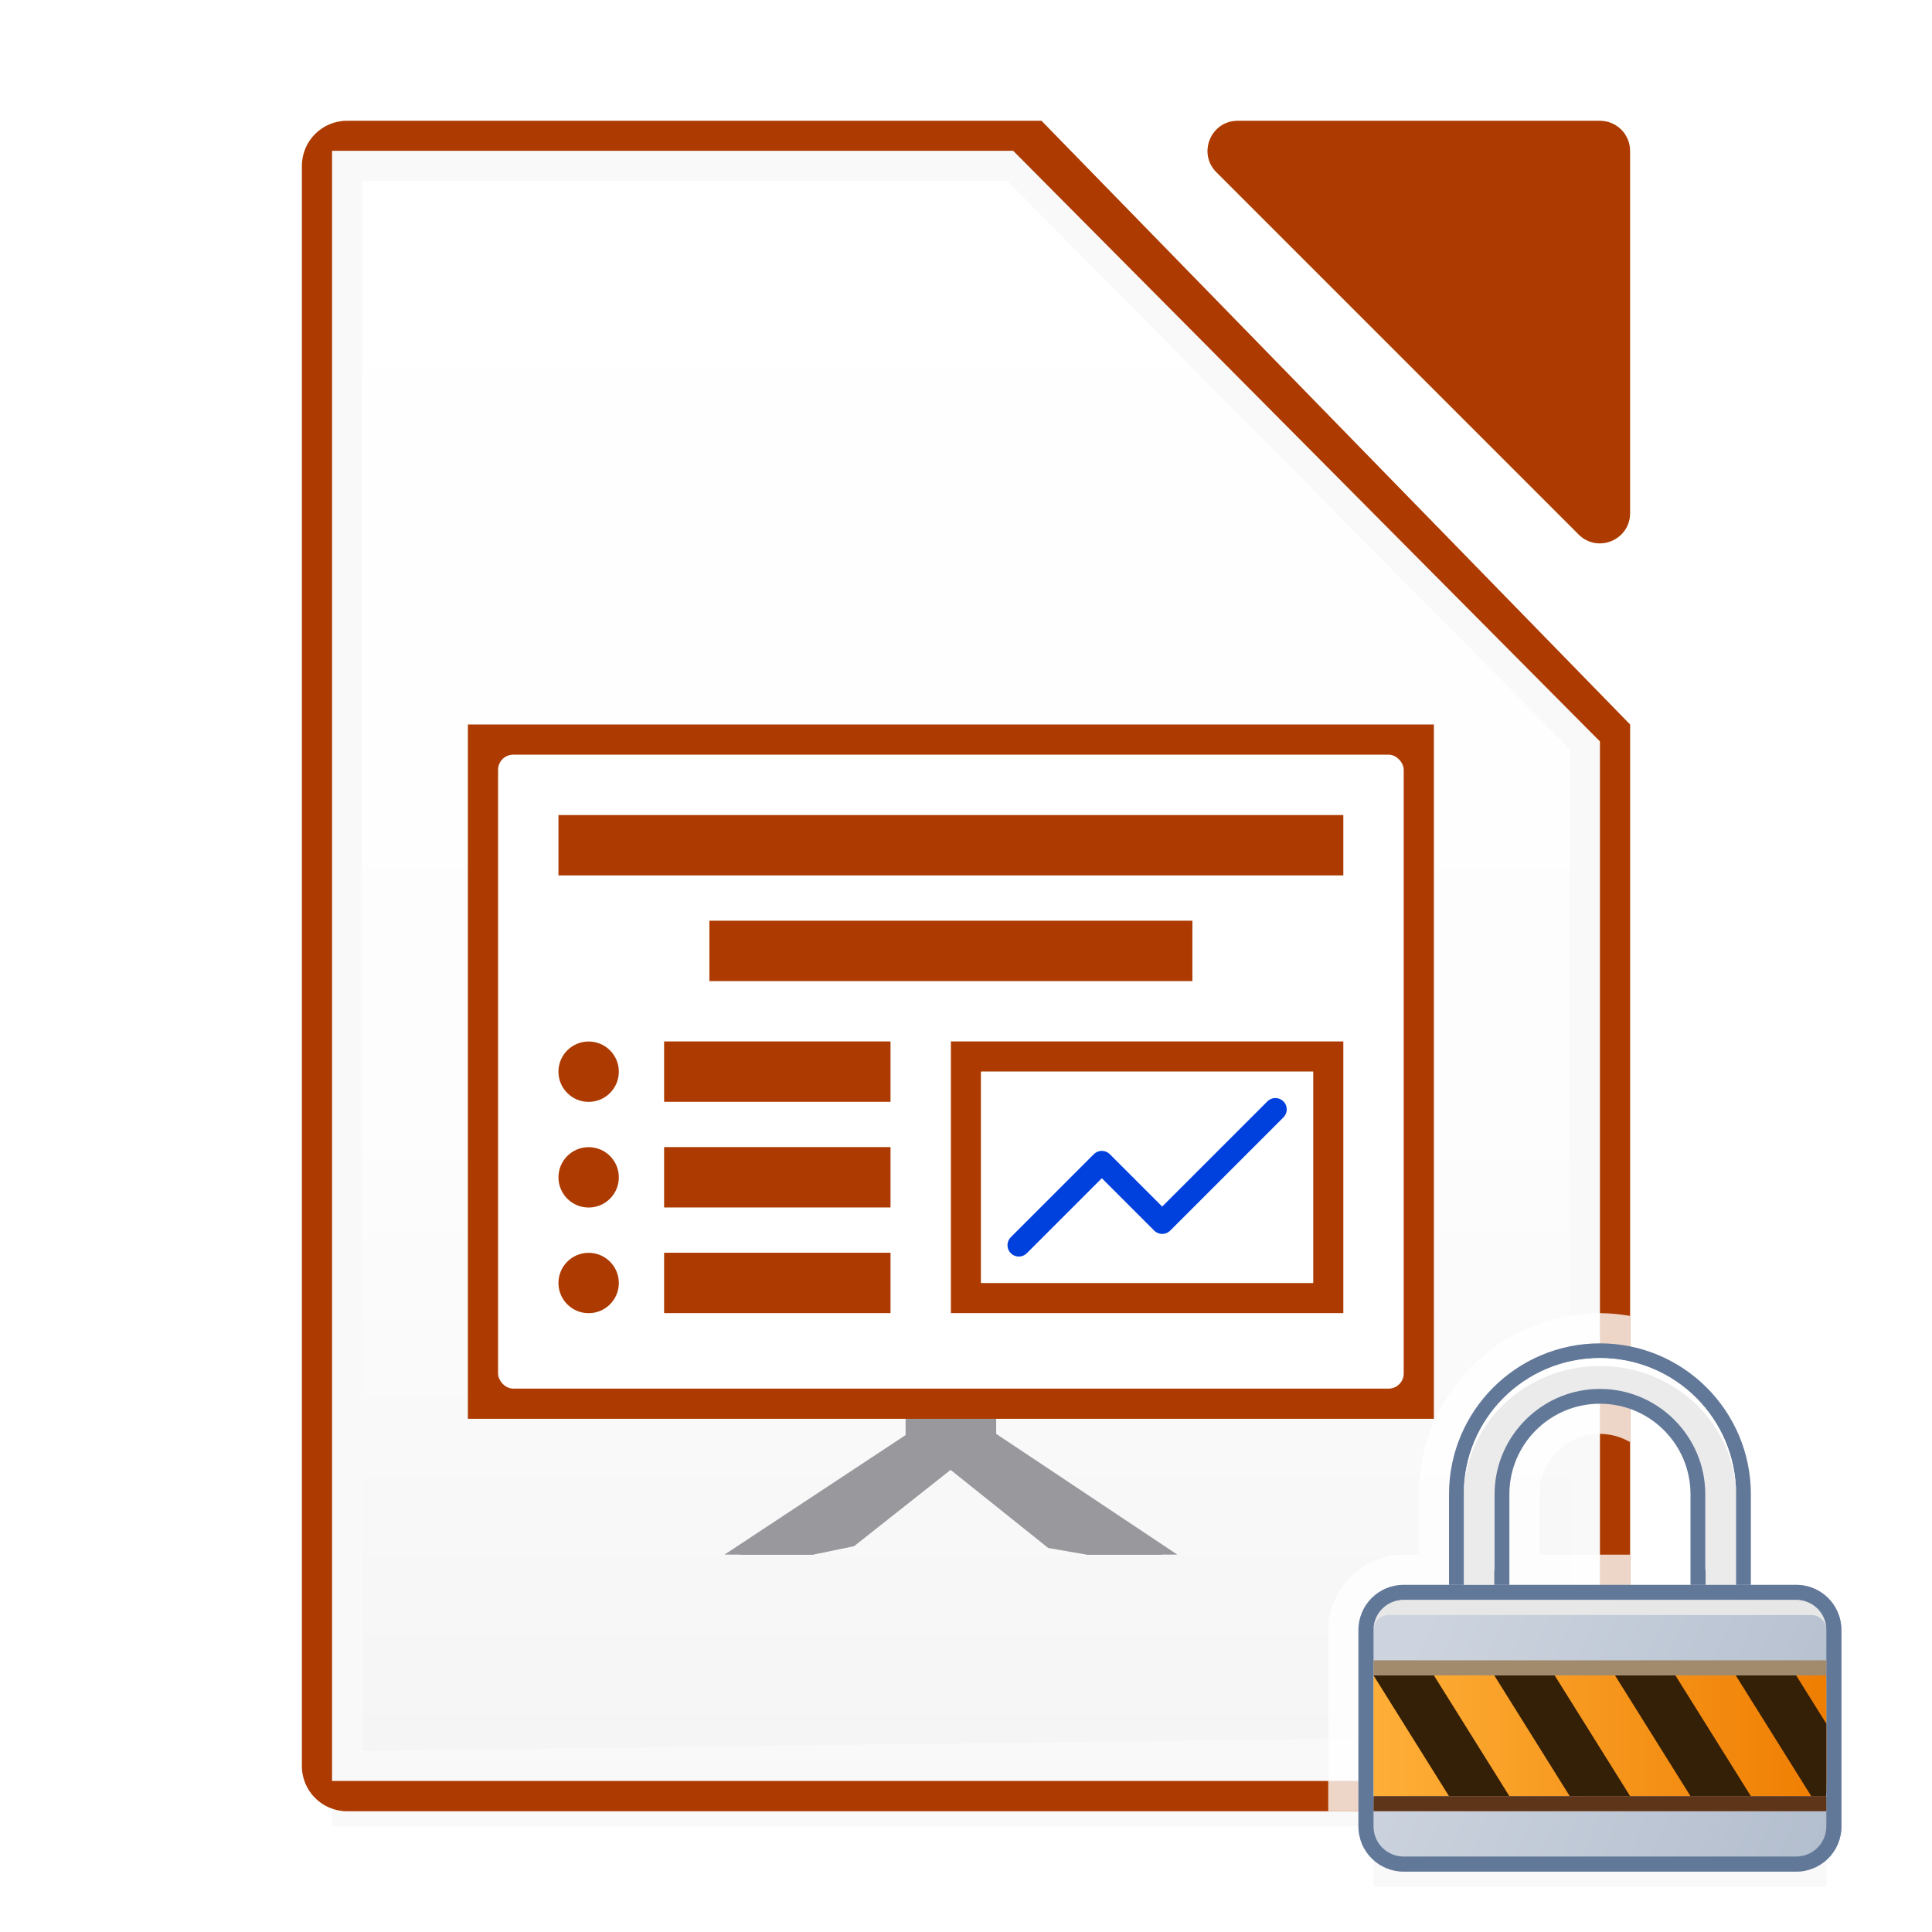 <svg viewBox="0 0 128 128" xmlns="http://www.w3.org/2000/svg" xmlns:xlink="http://www.w3.org/1999/xlink"><filter id="a" color-interpolation-filters="sRGB" height="1.095" width="1.097" x="-.049" y="-.047"><feGaussianBlur stdDeviation=".366"/></filter><linearGradient id="b" gradientUnits="userSpaceOnUse" x1="100" x2="128" y1="112" y2="124"><stop offset="0" stop-color="#cdd4df"/><stop offset="1" stop-color="#b3bece"/></linearGradient><filter id="c" color-interpolation-filters="sRGB" height="1.035" width="1.018" x="-.009" y="-.018"><feGaussianBlur stdDeviation=".068"/></filter><linearGradient id="d" gradientUnits="userSpaceOnUse" x1="97" x2="127" y1="119" y2="119"><stop offset="0" stop-color="#feaf38"/><stop offset="1" stop-color="#ef7e02"/></linearGradient><linearGradient id="e" gradientTransform="matrix(2.75 0 0 2.775 3.505 -.357)" gradientUnits="userSpaceOnUse" x1="5.998" x2="5.998" y1="42.012" y2="3.012"><stop offset="0" stop-color="#f5f5f5"/><stop offset=".389" stop-color="#fdfdfd"/><stop offset="1" stop-color="#fff"/></linearGradient><path d="m22 118.441h84v2.559h-84z" filter="url(#a)" opacity=".15" stroke-width="1.015"/><path d="m23 8c-1.662 0-3 1.338-3 3v106c0 1.662 1.338 3 3 3h82c1.662 0 3-1.338 3-3v-69l-39-40z" fill="#ad3a00"/><path d="m22 9.992v2 104 2h2 80 2v-2-66-.875l-.625-.625-37.75-38-.5-.5h-.875-42.25z" fill="#f9f9f9"/><path d="m24 12h42.75l37.25 37.625v65.375l-80 1z" fill="url(#e)" stroke-width="2.762"/><path d="m82 8.002c-1.779.001-2.67 2.152-1.412 3.41l24 24c1.258 1.258 3.409.367 3.41-1.412v-24c0-1.104-.895-1.998-1.998-1.998z" fill="#ad3a00"/><g fill="#98989d" transform="translate(895.356 480.523)"><path d="m-834.236-385.525-12.121 8h4.884l2.699-.557 9.416-7.443z"/><path d="m-830.357-385.525 12 8h-5.006l-2.543-.439-9.451-7.561z"/><path d="m-835.236-385.525-12.121 8h5.879l10.121-8z"/><path d="m-835.357-387.525h6v3h-6z"/><path d="m-829.357-385.525 12 8h-6l-10-8z"/></g><path d="m30.999 47.999h64v46h-64z" fill="#ad3a00"/><rect fill="none" height="42" rx="1" width="60" x="32.999" y="49.999"/><rect fill="#fff" height="42" rx="1" width="60" x="32.999" y="49.999"/><rect fill="none" height="31.427" rx="2" transform="rotate(90)" width="15.675" x="76.324" y="-78.427"/><g fill="#ad3a00" transform="translate(895.356 480.523)"><path d="m-851.357-411.525h15v4h-15z"/><path d="m-851.357-404.525h15v4h-15z"/><path d="m-851.357-397.525h15v4h-15z"/><ellipse cx="-856.357" cy="-409.521" rx="2" ry="2"/><ellipse cx="-856.357" cy="-402.521" rx="2" ry="2"/><ellipse cx="-856.357" cy="-395.521" rx="2" ry="2"/><path d="m-858.357-426.525h52v4h-52z"/><path d="m-832.357-411.525h26v18h-26z"/></g><path d="m64.999 70.999h22v14h-22z" fill="#e6e6e6"/><path d="m64.999 70.999h22v14h-22z" fill="#fff"/><path d="m67.499 82.499 5.5-5.5 4 4 7.5-7.5" fill="none" stroke="#0040dd" stroke-linecap="round" stroke-linejoin="round" stroke-width="1.5"/><path d="m46.999 60.999h32v4h-32z" fill="#ad3a00"/><path d="m91 122.441h30v2.559h-30z" filter="url(#a)" opacity=".15" stroke-width="1.015"/><path d="m106 87c-6.604 0-12 5.396-12 12v4h-1c-2.735 0-5 2.265-5 5v12h17c1.662 0 3-1.338 3-3v-14h-6v-4c0-2.233 1.767-4 4-4 .736 0 1.412.207 2 .545v-8.363c-.652-.111-1.318-.182-2-.182z" fill="#fff" fill-opacity=".784"/><g transform="translate(-6 -4)"><path d="m99 109c-1.662 0-3 1.338-3 3v13c0 1.662 1.338 3 3 3h26c1.662 0 3-1.338 3-3v-13c0-1.662-1.338-3-3-3h-3-4-12-4z" fill="url(#b)"/><path d="m99 109c-1.662 0-3 1.338-3 3v13c0 1.662 1.338 3 3 3h26c1.662 0 3-1.338 3-3v-13c0-1.662-1.338-3-3-3h-3-4-12-4zm0 1h26c1.108 0 2 .892 2 2v13c0 1.108-.892 2-2 2h-26c-1.108 0-2-.892-2-2v-13c0-1.108.892-2 2-2z" fill="#627899"/><path d="m112 93c-5.523 0-10 4.477-10 10v6h4v-6c0-3.314 2.686-6 6-6s6 2.686 6 6v6h4v-6c0-5.523-4.477-10-10-10z" fill="#627899"/><path d="m112 93.98c-4.993 0-9.02 4.026-9.02 9.02v5.02.98h2.02v-.98h.019v-5.02c0-.24.013-.477.037-.711.359-3.512 3.34-6.27 6.943-6.27 3.843 0 6.98 3.137 6.98 6.98v5.02h.02v.98h2.02v-.98-5.02c0-4.993-4.026-9.02-9.02-9.02z" fill="#ebebeb"/><path d="m112 93.98c-4.993 0-9.02 4.026-9.02 9.02v.207c0-4.82 4.026-8.707 9.02-8.707s9.02 3.887 9.02 8.707v-.207c0-4.993-4.026-9.02-9.02-9.02z" fill="#fff" filter="url(#c)"/><rect fill="url(#d)" height="8" rx=".017" ry="1" width="30" x="97" y="115"/><rect fill="#5f3519" height="1" rx=".017" ry=".125" transform="scale(1 -1)" width="30" x="97" y="-124"/><g fill="#341f07"><path d="m97 115 5 8h4l-5-8z"/><path d="m105 115 5 8h4l-5-8z"/><path d="m113 115 5 8h4l-5-8z"/><path d="m121 115 5 8h.982c.009 0 .018-.446.018-1v-3.801l-2-3.199z"/></g><path d="m99 110c-1.108 0-2 .892-2 2 0-.554.446-1 1-1h28c.554 0 1 .446 1 1 0-1.108-.892-2-2-2z" fill="#e7e7e7"/><rect fill="#a28b6c" height="1" rx="0" ry="1" width="30" x="97" y="114"/></g></svg>